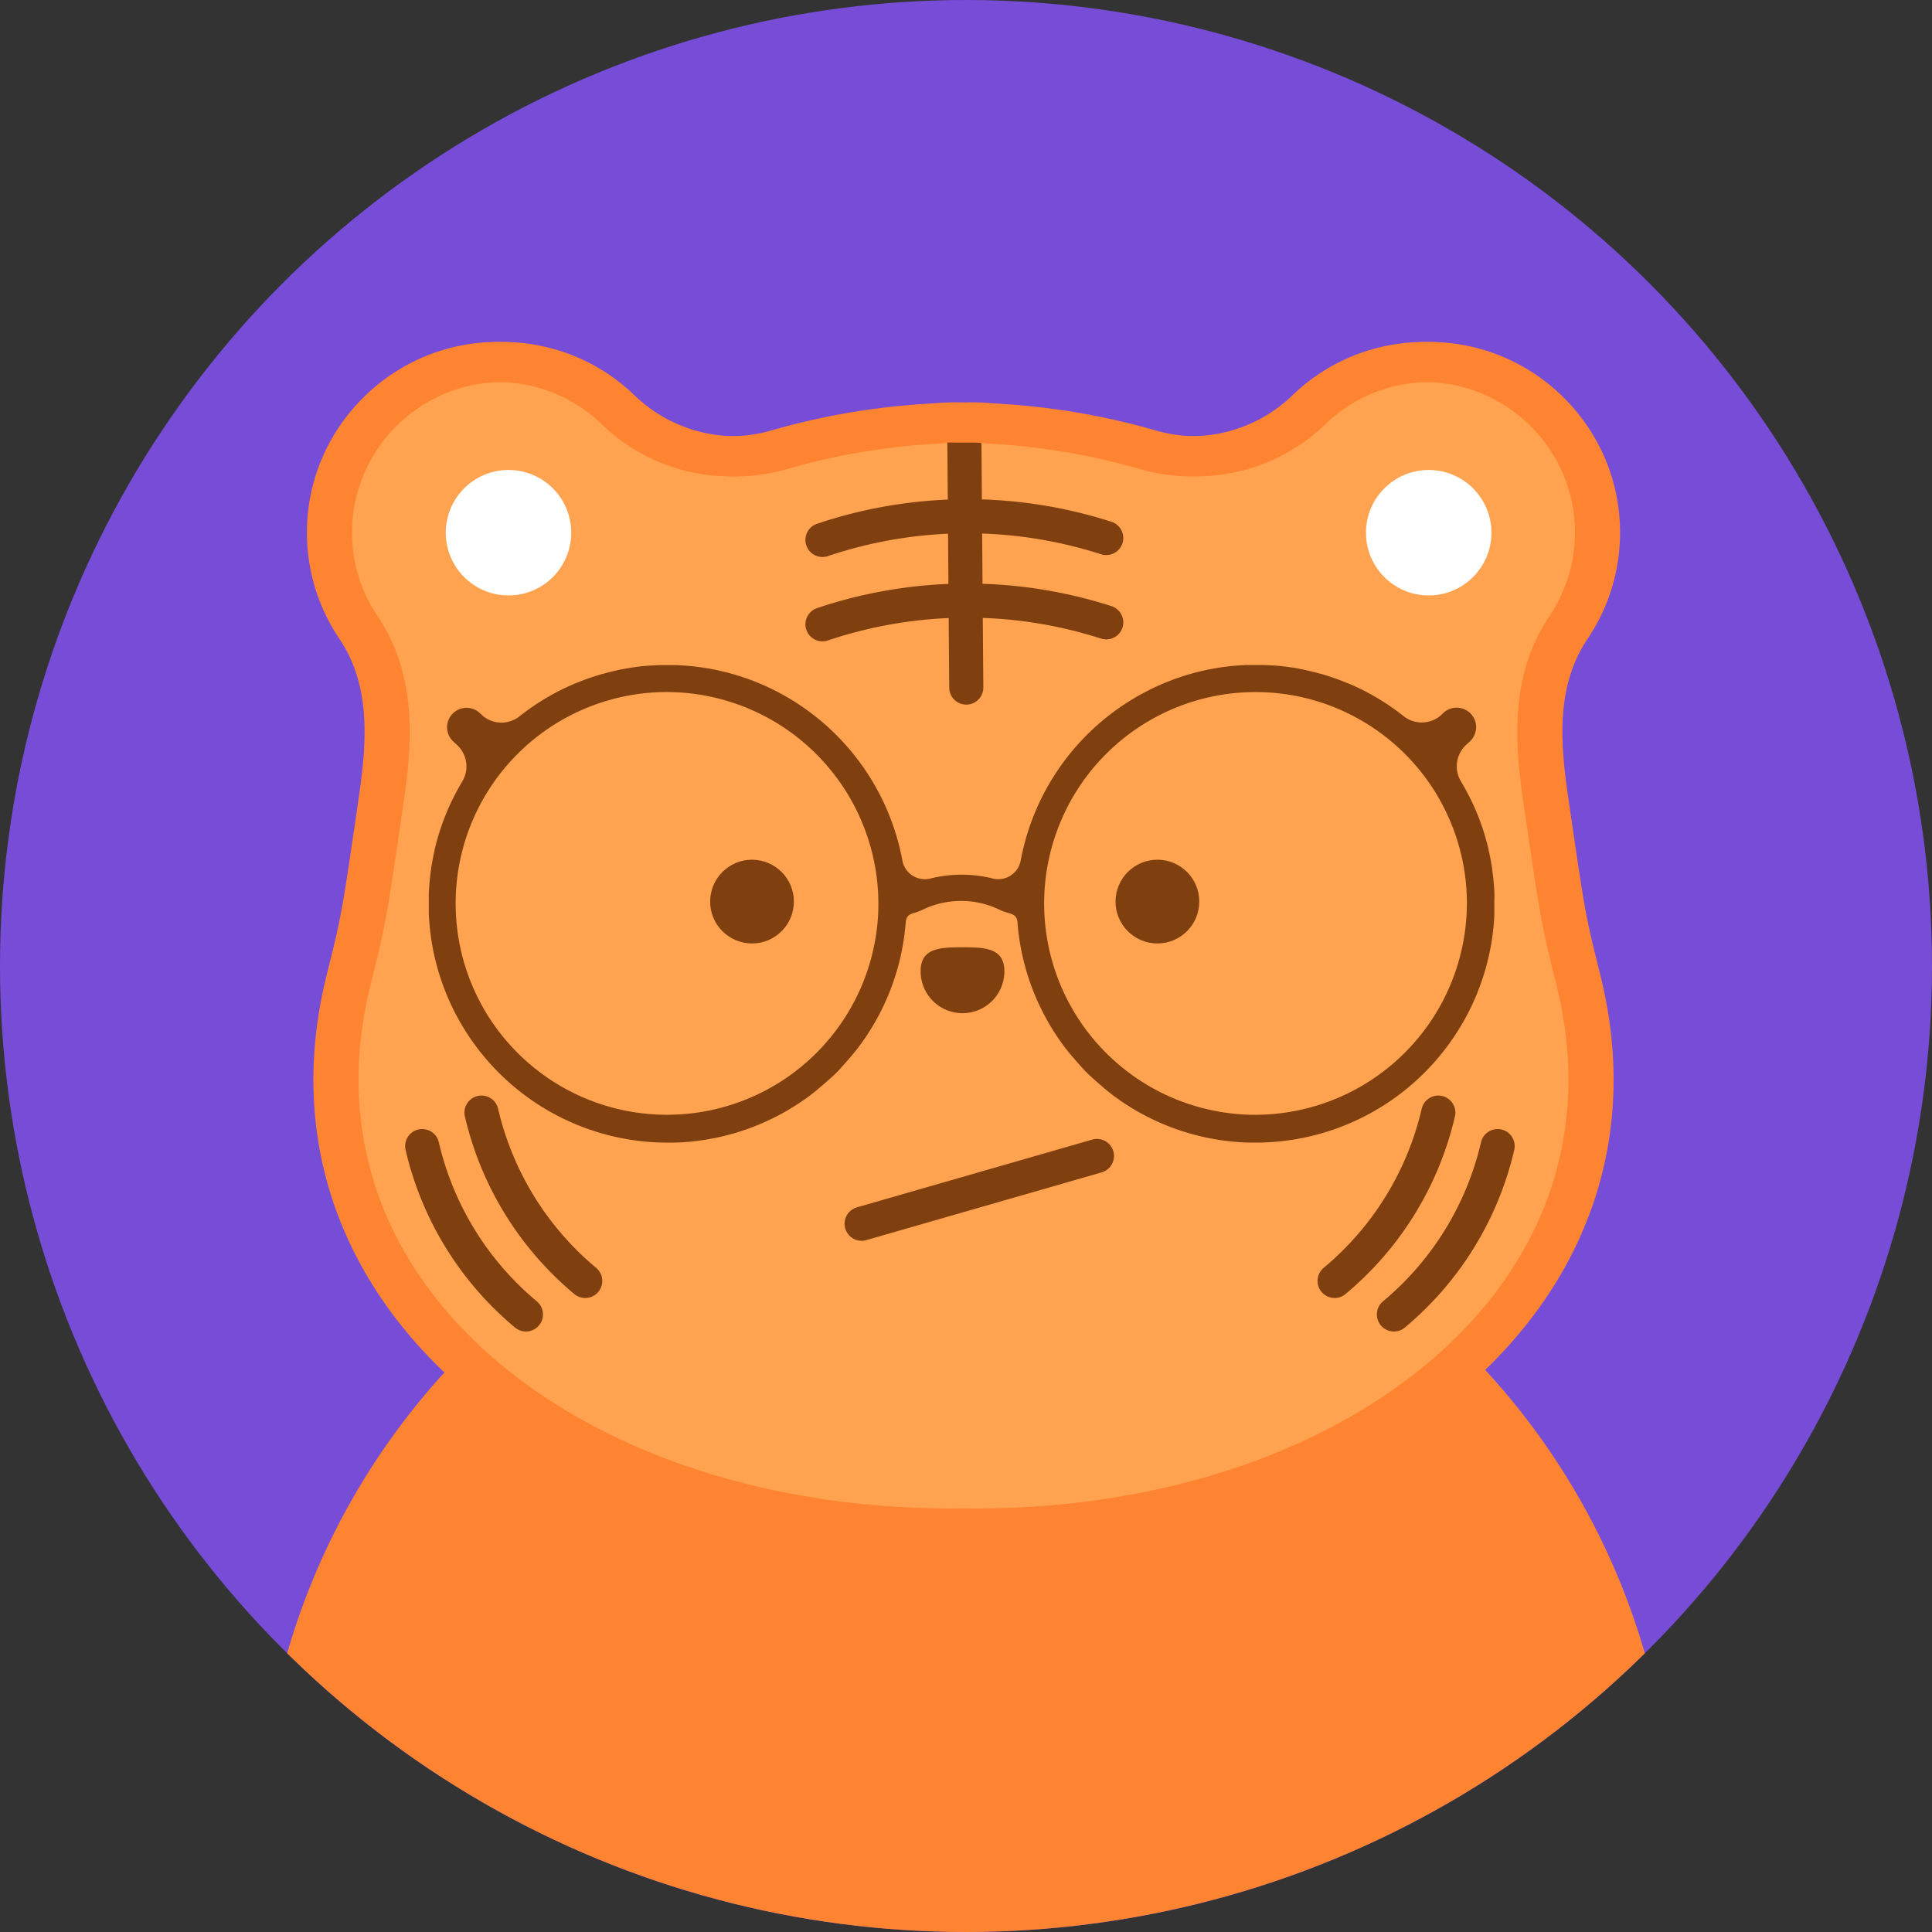 <svg xmlns="http://www.w3.org/2000/svg" width="100" height="100" viewBox="0 0 100 100">
    <rect x="0" y="0" width="100" height="100" fill="#333333" stroke="none"/>
    <defs>
        <clipPath id="ow3ext5fra">
            <circle data-name="타원 1751" cx="50" cy="50" r="50" transform="translate(7592.091 2025.868)" style="fill:none"/>
        </clipPath>
    </defs>
    <g transform="translate(-7592.091 -2025.868)">
        <circle data-name="타원 1746" cx="50" cy="50" r="50" transform="translate(7592.091 2025.868)" style="fill:#774cd7"/>
        <g data-name="그룹 4599">
            <g data-name="그룹 4598" style="clip-path:url(#ow3ext5fra)">
                <g data-name="그룹 4597">
                    <g data-name="그룹 4596">
                        <path data-name="사각형 3447" d="M36.568 0a36.568 36.568 0 0 1 36.567 36.568v21.849a14.718 14.718 0 0 1-14.718 14.718h-43.7A14.718 14.718 0 0 1 0 58.417V36.568A36.568 36.568 0 0 1 36.568 0z" transform="translate(7605.523 2085.006)" style="fill:#ff8431"/>
                        <g data-name="그룹 4595">
                            <g data-name="패스 3871" style="stroke-miterlimit:10;fill:#ffa350">
                                <path d="M7642.85 2104.985c-.246 0-.496-.002-.743-.006h-.032c-.25.004-.494.006-.744.006-5.804 0-11.42-1.066-16.241-3.082-4.711-1.97-8.618-4.825-11.299-8.254-3.856-4.934-5.077-10.829-3.53-17.046.8-3.21.8-3.21 1.702-9.423.41-2.813.688-6.047-1.188-8.833a8.772 8.772 0 0 1-1.5-5.038c.062-4.798 4.019-8.702 8.821-8.702h.13a8.783 8.783 0 0 1 5.987 2.47 8.551 8.551 0 0 0 8.335 2.072 35.999 35.999 0 0 1 8.187-1.365l.03-.002.03-.003a7.34 7.34 0 0 1 .787-.043l.362.003.135.002h.024l.135-.002c.12-.001.241-.003.362-.003.26 0 .525.014.787.043l.03.003.03.002c2.794.141 5.549.6 8.187 1.365a8.555 8.555 0 0 0 8.334-2.073 8.783 8.783 0 0 1 6.118-2.47c4.803 0 8.759 3.905 8.82 8.703a8.756 8.756 0 0 1-1.498 5.037c-1.877 2.786-1.598 6.02-1.19 8.834.903 6.212.903 6.212 1.703 9.423 1.547 6.218.327 12.113-3.53 17.046-2.68 3.43-6.587 6.284-11.298 8.254-4.822 2.016-10.439 3.082-16.242 3.082z" style="stroke:none"/>
                                <path d="M7666.083 2043.569v2.076h-.11a7.746 7.746 0 0 0-5.284 2.179 9.587 9.587 0 0 1-6.685 2.7c-.9 0-1.796-.127-2.659-.378a34.932 34.932 0 0 0-7.951-1.325l-.06-.004-.06-.006a6.222 6.222 0 0 0-.674-.037l-.34.003-.17.002-.169-.002a26.134 26.134 0 0 0-.339-.003c-.223 0-.45.012-.673.037l-.06.006-.06.004c-2.715.137-5.39.583-7.952 1.325a9.55 9.55 0 0 1-2.66.378 9.583 9.583 0 0 1-6.684-2.7 7.748 7.748 0 0 0-5.397-2.18c-4.237 0-7.728 3.445-7.783 7.678a7.741 7.741 0 0 0 1.323 4.445c.944 1.402 1.473 2.998 1.619 4.879.127 1.648-.062 3.292-.265 4.684-.893 6.145-.91 6.263-1.721 9.524-1.468 5.896-.313 11.482 3.34 16.156 2.571 3.29 6.334 6.033 10.881 7.935 4.696 1.964 10.174 3.002 15.841 3.002.245 0 .483-.002.728-.006h.064c.241.004.486.006.728.006 5.668 0 11.145-1.038 15.841-3.002 4.548-1.901 8.31-4.645 10.882-7.935 3.652-4.673 4.807-10.26 3.34-16.156-.812-3.261-.83-3.378-1.723-9.524-.202-1.392-.391-3.037-.264-4.684.145-1.881.675-3.477 1.62-4.88a7.728 7.728 0 0 0 1.321-4.444c-.054-4.233-3.545-7.677-7.783-7.677l-.002-2.076m-47.987 0h.144a9.822 9.822 0 0 1 6.694 2.76 7.54 7.54 0 0 0 7.325 1.823 36.97 36.97 0 0 1 8.424-1.405c.295-.032.594-.049.899-.049.17 0 .34.003.509.005.169-.002.34-.005.51-.005.304 0 .603.017.898.05 2.925.147 5.749.629 8.424 1.404a7.543 7.543 0 0 0 7.325-1.823 9.82 9.82 0 0 1 6.838-2.76c5.357 0 9.79 4.353 9.858 9.727a9.801 9.801 0 0 1-1.676 5.631c-1.612 2.393-1.437 5.249-1.022 8.104.895 6.16.895 6.16 1.682 9.321 4.2 16.877-11.545 29.67-32.077 29.67-.253 0-.506-.001-.76-.005-.256.004-.506.006-.76.006-20.531 0-36.277-12.794-32.077-29.67.786-3.161.786-3.161 1.682-9.322.415-2.855.59-5.71-1.022-8.104a9.813 9.813 0 0 1-1.677-5.631c.07-5.374 4.5-9.727 9.86-9.727z" style="fill:#ff8431;stroke:none"/>
                            </g>
                            <circle data-name="타원 1747" cx="2.167" cy="2.167" r="2.167" transform="translate(7628.848 2070.367)" style="fill:#7f3f0f"/>
                            <path data-name="패스 3872" d="M7644.078 2076.143a2.167 2.167 0 1 1-4.335 0c0-1.2.971-1.243 2.168-1.243s2.167.046 2.167 1.243z" style="fill:#7f3f0f"/>
                            <circle data-name="타원 1748" cx="2.167" cy="2.167" r="2.167" transform="translate(7649.831 2070.367)" style="fill:#7f3f0f"/>
                            <circle data-name="타원 1749" cx="3.247" cy="3.247" r="3.247" transform="translate(7615.164 2050.194)" style="fill:#fff"/>
                            <circle data-name="타원 1750" cx="3.247" cy="3.247" r="3.247" transform="translate(7662.793 2050.194)" style="fill:#fff"/>
                            <path data-name="패스 3873" d="M7634.662 2053.815a23.519 23.519 0 0 1 14.687-.1" style="stroke:#7f3f0f;stroke-linecap:round;stroke-width:1.765px;stroke-miterlimit:10;fill:none"/>
                            <path data-name="패스 3874" d="M7634.662 2058.181a23.519 23.519 0 0 1 14.687-.1" style="stroke:#7f3f0f;stroke-linecap:round;stroke-width:1.765px;stroke-miterlimit:10;fill:none"/>
                            <path data-name="선 59" transform="translate(7642.006 2048.556)" style="stroke:#7f3f0f;stroke-linecap:round;stroke-width:1.765px;stroke-miterlimit:10;fill:none" d="m0 0 .099 12.901"/>
                            <path data-name="패스 3875" d="M7617.013 2083.456a16.078 16.078 0 0 0 5.369 8.713" style="stroke:#7f3f0f;stroke-linecap:round;stroke-width:1.765px;stroke-miterlimit:10;fill:none"/>
                            <path data-name="패스 3876" d="M7613.944 2085.19a16.077 16.077 0 0 0 5.368 8.713" style="stroke:#7f3f0f;stroke-linecap:round;stroke-width:1.765px;stroke-miterlimit:10;fill:none"/>
                            <path data-name="패스 3877" d="M7666.538 2083.456a16.076 16.076 0 0 1-5.368 8.713" style="stroke:#7f3f0f;stroke-linecap:round;stroke-width:1.765px;stroke-miterlimit:10;fill:none"/>
                            <path data-name="패스 3878" d="M7669.608 2085.19a16.081 16.081 0 0 1-5.368 8.713" style="stroke:#7f3f0f;stroke-linecap:round;stroke-width:1.765px;stroke-miterlimit:10;fill:none"/>
                            <path data-name="선 60" transform="translate(7636.688 2085.701)" style="stroke:#7f3f0f;stroke-linecap:round;stroke-width:1.765px;stroke-miterlimit:10;fill:none" d="M0 3.507 12.181 0"/>
                            <g data-name="패스 3879" style="stroke-miterlimit:10;fill:none">
                                <path d="M7672.987 2067.031c-.415-2.855-.591-5.711 1.022-8.1a9.857 9.857 0 0 0-15.02-12.6 7.541 7.541 0 0 1-7.325 1.823 36.986 36.986 0 0 0-8.424-1.405 8.354 8.354 0 0 0-.9-.049c-.17 0-.339 0-.508.005s-.339-.005-.509-.005a8.336 8.336 0 0 0-.9.049 36.973 36.973 0 0 0-8.424 1.405 7.541 7.541 0 0 1-7.325-1.823 9.858 9.858 0 0 0-15.021 12.6c1.613 2.393 1.437 5.249 1.023 8.1a66.681 66.681 0 0 1-1.682 9.321c-4.253 17.085 11.934 29.985 32.837 29.665 20.9.32 37.089-12.58 32.837-29.665a66.285 66.285 0 0 1-1.681-9.321z" style="stroke:none"/>
                                <path d="M7665.824 2043.569v2.076h-.11a7.747 7.747 0 0 0-5.284 2.179 9.587 9.587 0 0 1-6.684 2.7c-.901 0-1.796-.127-2.66-.378a34.94 34.94 0 0 0-7.95-1.325l-.06-.004-.06-.006a6.258 6.258 0 0 0-.676-.037c-.113 0-.226.002-.338.003l-.17.002-.171-.002c-.113-.001-.225-.003-.338-.003-.226 0-.447.012-.674.037l-.06.006-.06.004c-2.715.137-5.39.583-7.95 1.325a9.55 9.55 0 0 1-2.661.378 9.585 9.585 0 0 1-6.685-2.7 7.745 7.745 0 0 0-5.396-2.18c-4.237 0-7.729 3.445-7.783 7.679a7.74 7.74 0 0 0 1.321 4.444c.945 1.401 1.475 2.997 1.62 4.879.128 1.646-.062 3.29-.264 4.684-.894 6.145-.91 6.263-1.721 9.524-1.468 5.896-.313 11.482 3.34 16.155 2.57 3.29 6.334 6.034 10.881 7.936 4.696 1.964 10.174 3.002 15.841 3.002.245 0 .483-.002.728-.006h.064c.241.004.486.006.728.006 5.667 0 11.145-1.038 15.841-3.002 4.547-1.901 8.31-4.645 10.881-7.935 3.653-4.673 4.808-10.26 3.34-16.156-.812-3.261-.829-3.378-1.722-9.524-.202-1.392-.391-3.037-.265-4.684.145-1.882.676-3.478 1.62-4.88a7.738 7.738 0 0 0 1.322-4.444c-.053-4.233-3.545-7.677-7.782-7.677l-.003-2.076m-47.987 0h.144a9.82 9.82 0 0 1 6.694 2.76 7.54 7.54 0 0 0 7.325 1.823 36.966 36.966 0 0 1 8.424-1.405c.295-.032.594-.049.9-.049.17 0 .338.003.508.005.169-.002.338-.005.508-.005.305 0 .605.017.9.05a36.98 36.98 0 0 1 8.424 1.404 7.543 7.543 0 0 0 7.325-1.823 9.822 9.822 0 0 1 6.838-2.76c5.357 0 9.79 4.353 9.858 9.727a9.813 9.813 0 0 1-1.676 5.631c-1.613 2.393-1.437 5.249-1.022 8.104.895 6.16.895 6.16 1.682 9.321 4.2 16.877-11.545 29.67-32.077 29.67-.253 0-.506-.001-.76-.005-.255.004-.506.006-.76.006-20.531 0-36.278-12.794-32.077-29.67.786-3.161.786-3.161 1.682-9.322.414-2.855.59-5.71-1.023-8.104a9.816 9.816 0 0 1-1.676-5.631c.07-5.374 4.5-9.727 9.859-9.727z" style="fill:#ff8431;stroke:none"/>
                            </g>
                            <path data-name="패스 3880" d="M7669.442 2072.285v-.146c0-.12-.011-.239-.019-.358 0-.035-.006-.07-.008-.106a25.556 25.556 0 0 0-.023-.263c0-.035-.007-.07-.011-.1-.012-.11-.024-.219-.039-.328v-.025c-.016-.118-.035-.236-.054-.354l-.015-.087q-.024-.137-.051-.272l-.018-.092a11.593 11.593 0 0 0-.071-.323v-.02a14.085 14.085 0 0 0-.089-.354l-.016-.056c-.026-.1-.054-.2-.083-.293l-.021-.069a10.712 10.712 0 0 0-.232-.688l-.006-.015c-.04-.108-.082-.216-.125-.322l-.017-.042q-.212-.515-.466-1l-.008-.016a12.47 12.47 0 0 0-.369-.659 1.51 1.51 0 0 1 .347-1.935l.139-.133a1.007 1.007 0 0 0-1.384-1.463l-.165.154a1.505 1.505 0 0 1-1.88.027 12.42 12.42 0 0 0-1.61-1.084q-.207-.117-.418-.225l-.019-.01q-.425-.218-.865-.4h-.009c-.142-.06-.285-.116-.43-.171l-.043-.016c-.144-.053-.288-.1-.434-.152l-.022-.007c-.148-.048-.3-.094-.447-.136h-.012q-.219-.062-.441-.116l-.063-.015-.436-.1-.057-.011a10.973 10.973 0 0 0-.905-.142l-.076-.009c-.146-.016-.293-.03-.44-.041h-.081a11.25 11.25 0 0 0-.449-.024H7656.625l-.147.007-.139.007-.154.011-.131.009-.155.015-.128.012-.154.018-.128.016-.153.021-.126.018-.157.026-.12.02-.159.03-.116.022-.159.033-.114.025-.163.038-.108.025-.164.043-.1.027-.168.048-.1.028-.171.053-.093.028-.175.059-.086.028-.177.064-.081.029-.181.07-.075.028-.184.076-.069.028-.189.082-.061.027-.2.091-.051.023-.195.1-.05.024-.21.109-.031.016-.207.113-.031.017c-.073.04-.144.082-.216.124l-.019.011c-.075.044-.149.089-.222.134l-.01.006a12.4 12.4 0 0 0-5.675 8.277 1.233 1.233 0 0 1-.077.255c-.008.02-.018.039-.027.058l-.025.051a1.184 1.184 0 0 1-1.358.562 6.7 6.7 0 0 0-3.151 0 1.183 1.183 0 0 1-1.358-.562l-.025-.051a.634.634 0 0 1-.028-.058 1.174 1.174 0 0 1-.076-.255 12.4 12.4 0 0 0-5.447-8.132c-.074-.048-.149-.1-.224-.142l-.01-.006a9.991 9.991 0 0 0-.221-.134l-.026-.015c-.069-.04-.139-.081-.209-.12l-.037-.02a44.044 44.044 0 0 0-.2-.11l-.035-.019-.206-.106-.054-.026-.19-.094-.056-.025c-.064-.03-.127-.06-.192-.089l-.063-.028c-.062-.027-.124-.055-.187-.081l-.069-.028-.184-.076-.075-.029-.18-.069-.084-.03-.175-.063-.088-.029-.173-.058-.1-.029-.169-.052-.1-.029-.167-.047-.1-.027-.164-.043-.108-.025-.163-.038-.114-.025-.159-.033-.117-.022c-.052-.01-.1-.021-.158-.03l-.12-.02-.157-.026-.125-.018c-.052-.007-.1-.015-.154-.021l-.128-.016-.153-.018-.129-.012-.155-.015-.13-.009-.154-.011-.139-.007-.148-.007h-.876c-.15.005-.3.013-.449.024h-.08q-.222.016-.441.041l-.076.009c-.151.018-.3.038-.452.062-.152.024-.3.051-.453.08l-.057.011c-.146.03-.292.062-.436.1l-.063.015q-.222.054-.441.116h-.012c-.15.042-.3.088-.447.136l-.022.007c-.146.048-.29.1-.434.152l-.043.016c-.144.055-.288.111-.43.171h-.008q-.442.186-.866.4l-.019.01q-.212.108-.418.225a12.492 12.492 0 0 0-1.61 1.084 1.505 1.505 0 0 1-1.88-.027l-.165-.154a1.007 1.007 0 0 0-1.384 1.463l.14.133a1.511 1.511 0 0 1 .346 1.935c-.13.216-.252.435-.369.659l-.008.016q-.255.489-.465 1l-.017.042a8.95 8.95 0 0 0-.126.322l-.006.015a12.805 12.805 0 0 0-.232.688l-.021.069-.083.293-.016.056c-.031.118-.061.235-.089.354v.019c-.025.108-.049.216-.071.324l-.018.092c-.018.09-.035.181-.05.272l-.016.087q-.029.177-.054.354v.024c-.014.109-.027.219-.039.329 0 .035-.007.07-.011.1-.008.088-.016.176-.022.263 0 .036-.006.071-.008.106-.009.119-.015.238-.02.358v.982c0 .037 0 .073.006.11 0 .071.006.142.011.213l.013.173c.004.058.007.1.012.148l.014.138.019.181c0 .028.008.055.011.082.01.079.019.157.031.235 0 .023.007.047.011.07.012.082.024.163.038.243l.019.107.038.2.026.125c.013.061.025.123.039.184l.03.127.042.178.029.109.052.194.022.077c.021.074.042.149.065.223l.022.069.073.227.029.084.073.209.034.092.075.2.015.037.1.249.012.029c.036.085.073.17.111.254l.021.045c.035.078.071.157.109.234l.016.033c.084.173.171.345.263.514l.02.034c.042.078.085.156.13.233.05.088.1.174.153.26l.039.062.124.2.026.04.142.215.028.04c.163.238.334.471.513.7l.031.038a12.362 12.362 0 0 0 9.023 4.651h.063q.293.015.587.015h.389l.215-.008.109-.007.192-.011.12-.011c.06 0 .12-.009.179-.015l.123-.013.175-.019.124-.017.171-.023.125-.02.168-.027.126-.023c.055-.01.11-.019.164-.03l.127-.026.162-.034.126-.03.159-.037c.043-.01.086-.022.128-.033l.155-.04.127-.036.154-.044.125-.039.153-.047.124-.042.151-.051.123-.045c.041-.015.1-.035.149-.054l.122-.047.147-.058.121-.05.145-.061.121-.053.142-.064.119-.056.141-.067.117-.058.139-.07.116-.062.137-.073.114-.064.135-.076.114-.067.132-.079.111-.069.131-.082c.037-.023.073-.047.11-.072l.128-.084.109-.074.126-.088.107-.077.123-.09.1-.079.122-.093.1-.081.119-.1.1-.084.117-.1.1-.086.115-.1.1-.089.112-.1.1-.091.109-.1.094-.093.107-.108.091-.1.1-.111c.03-.032.06-.064.089-.1s.069-.075.1-.113l.088-.1.1-.115.085-.1.1-.118.082-.1.094-.12.081-.1.091-.123.078-.106.089-.125.075-.108.086-.126.073-.111.083-.128.071-.112.08-.13.068-.114.077-.133.065-.115.075-.134.062-.117.072-.136.06-.119.068-.138.057-.12.065-.14.055-.121.062-.142.052-.123c.017-.041.039-.1.058-.143s.033-.083.049-.125l.056-.145.046-.126.052-.146c.017-.046.029-.085.044-.127l.048-.149.041-.128.045-.149.038-.13c.013-.043.028-.1.041-.151l.035-.131.038-.152.032-.133c.011-.044.023-.1.034-.154l.029-.133.031-.155.025-.135c.008-.045.019-.1.028-.156l.022-.135.024-.158.019-.137a16.368 16.368 0 0 0 .052-.456l.012-.138.006-.056c.041-.521.33-.436.808-.647a4.582 4.582 0 0 1 4.119 0c.479.211.824.126.866.647v.056l.012.138.017.16.016.138.019.158.02.137.023.158c.008.058.015.09.023.135l.027.156.025.135.031.155c.01.055.019.089.029.133l.034.154c.011.054.021.089.032.133l.038.152.035.131.042.151.037.13c.012.044.03.1.046.149l.04.128.049.149.043.127c.014.042.034.1.052.146l.047.127c.016.042.036.1.055.144s.032.083.049.125l.058.143.053.123.061.142.055.121.065.14.058.12.068.138.06.119.071.136.063.117.074.134.065.115.077.133.069.114.08.13.07.112.083.128.073.111.086.126.076.109.088.124.078.106.092.122c.031.04.053.071.08.1s.062.08.094.12l.083.1.1.117.085.1.1.115.088.1.1.113.089.1.1.111.091.1.107.107.094.094.109.1.1.091.112.1.1.089.114.1.1.086c.038.033.077.065.116.1l.1.084.119.1.1.081.122.093.1.079c.041.031.082.06.124.09l.106.077.126.088.109.074.128.084.11.072.131.082.111.069.132.079.114.067.134.076.115.064.137.073.116.062.138.069.119.059.14.067.119.056.143.064.12.053.145.061.121.05.147.058.122.047.149.054.123.045.15.051.125.042.153.047.125.039.153.044.128.036.155.04c.043.011.085.023.128.033l.159.037.127.03.161.034.127.026c.054.011.109.02.164.03l.126.023.168.027.125.02.171.023.125.017.174.019.123.013c.059.006.119.011.179.015l.12.011.193.011.108.007.215.008h.394c.2 0 .392 0 .587-.015h.064a12.361 12.361 0 0 0 9.022-4.651l.032-.038c.179-.226.349-.459.512-.7l.028-.04c.049-.071.1-.143.142-.215l.027-.04c.042-.065.082-.131.123-.2l.039-.062c.052-.086.1-.172.154-.26l.13-.233.019-.034c.092-.169.179-.341.263-.514l.017-.033c.037-.077.073-.156.108-.234l.021-.045c.038-.084.075-.169.111-.254l.012-.029c.035-.082.069-.166.1-.249l.014-.037c.026-.066.05-.132.075-.2l.035-.092c.025-.069.048-.139.072-.209l.029-.084c.026-.075.049-.151.073-.227l.022-.069c.023-.074.044-.149.065-.223l.023-.077c.018-.064.034-.129.051-.194l.029-.109c.015-.059.028-.119.042-.178l.03-.127c.014-.061.026-.123.039-.184l.026-.125c.014-.068.025-.136.038-.2l.019-.107c.014-.08.026-.161.038-.243l.012-.07c.011-.078.02-.156.03-.235 0-.027.008-.054.011-.082l.019-.181.014-.138.012-.148c.004-.048.01-.115.013-.173l.012-.213v-.763c0-.056.006-.127.004-.188zm-31.891.708a10.941 10.941 0 1 1-11.3-11.3 10.97 10.97 0 0 1 11.3 11.3zm19.161 10.572a10.941 10.941 0 1 1 11.3-11.3 10.971 10.971 0 0 1-11.3 11.3z" style="fill:#7f3f0f"/>
                        </g>
                    </g>
                </g>
            </g>
        </g>
    </g>
</svg>
